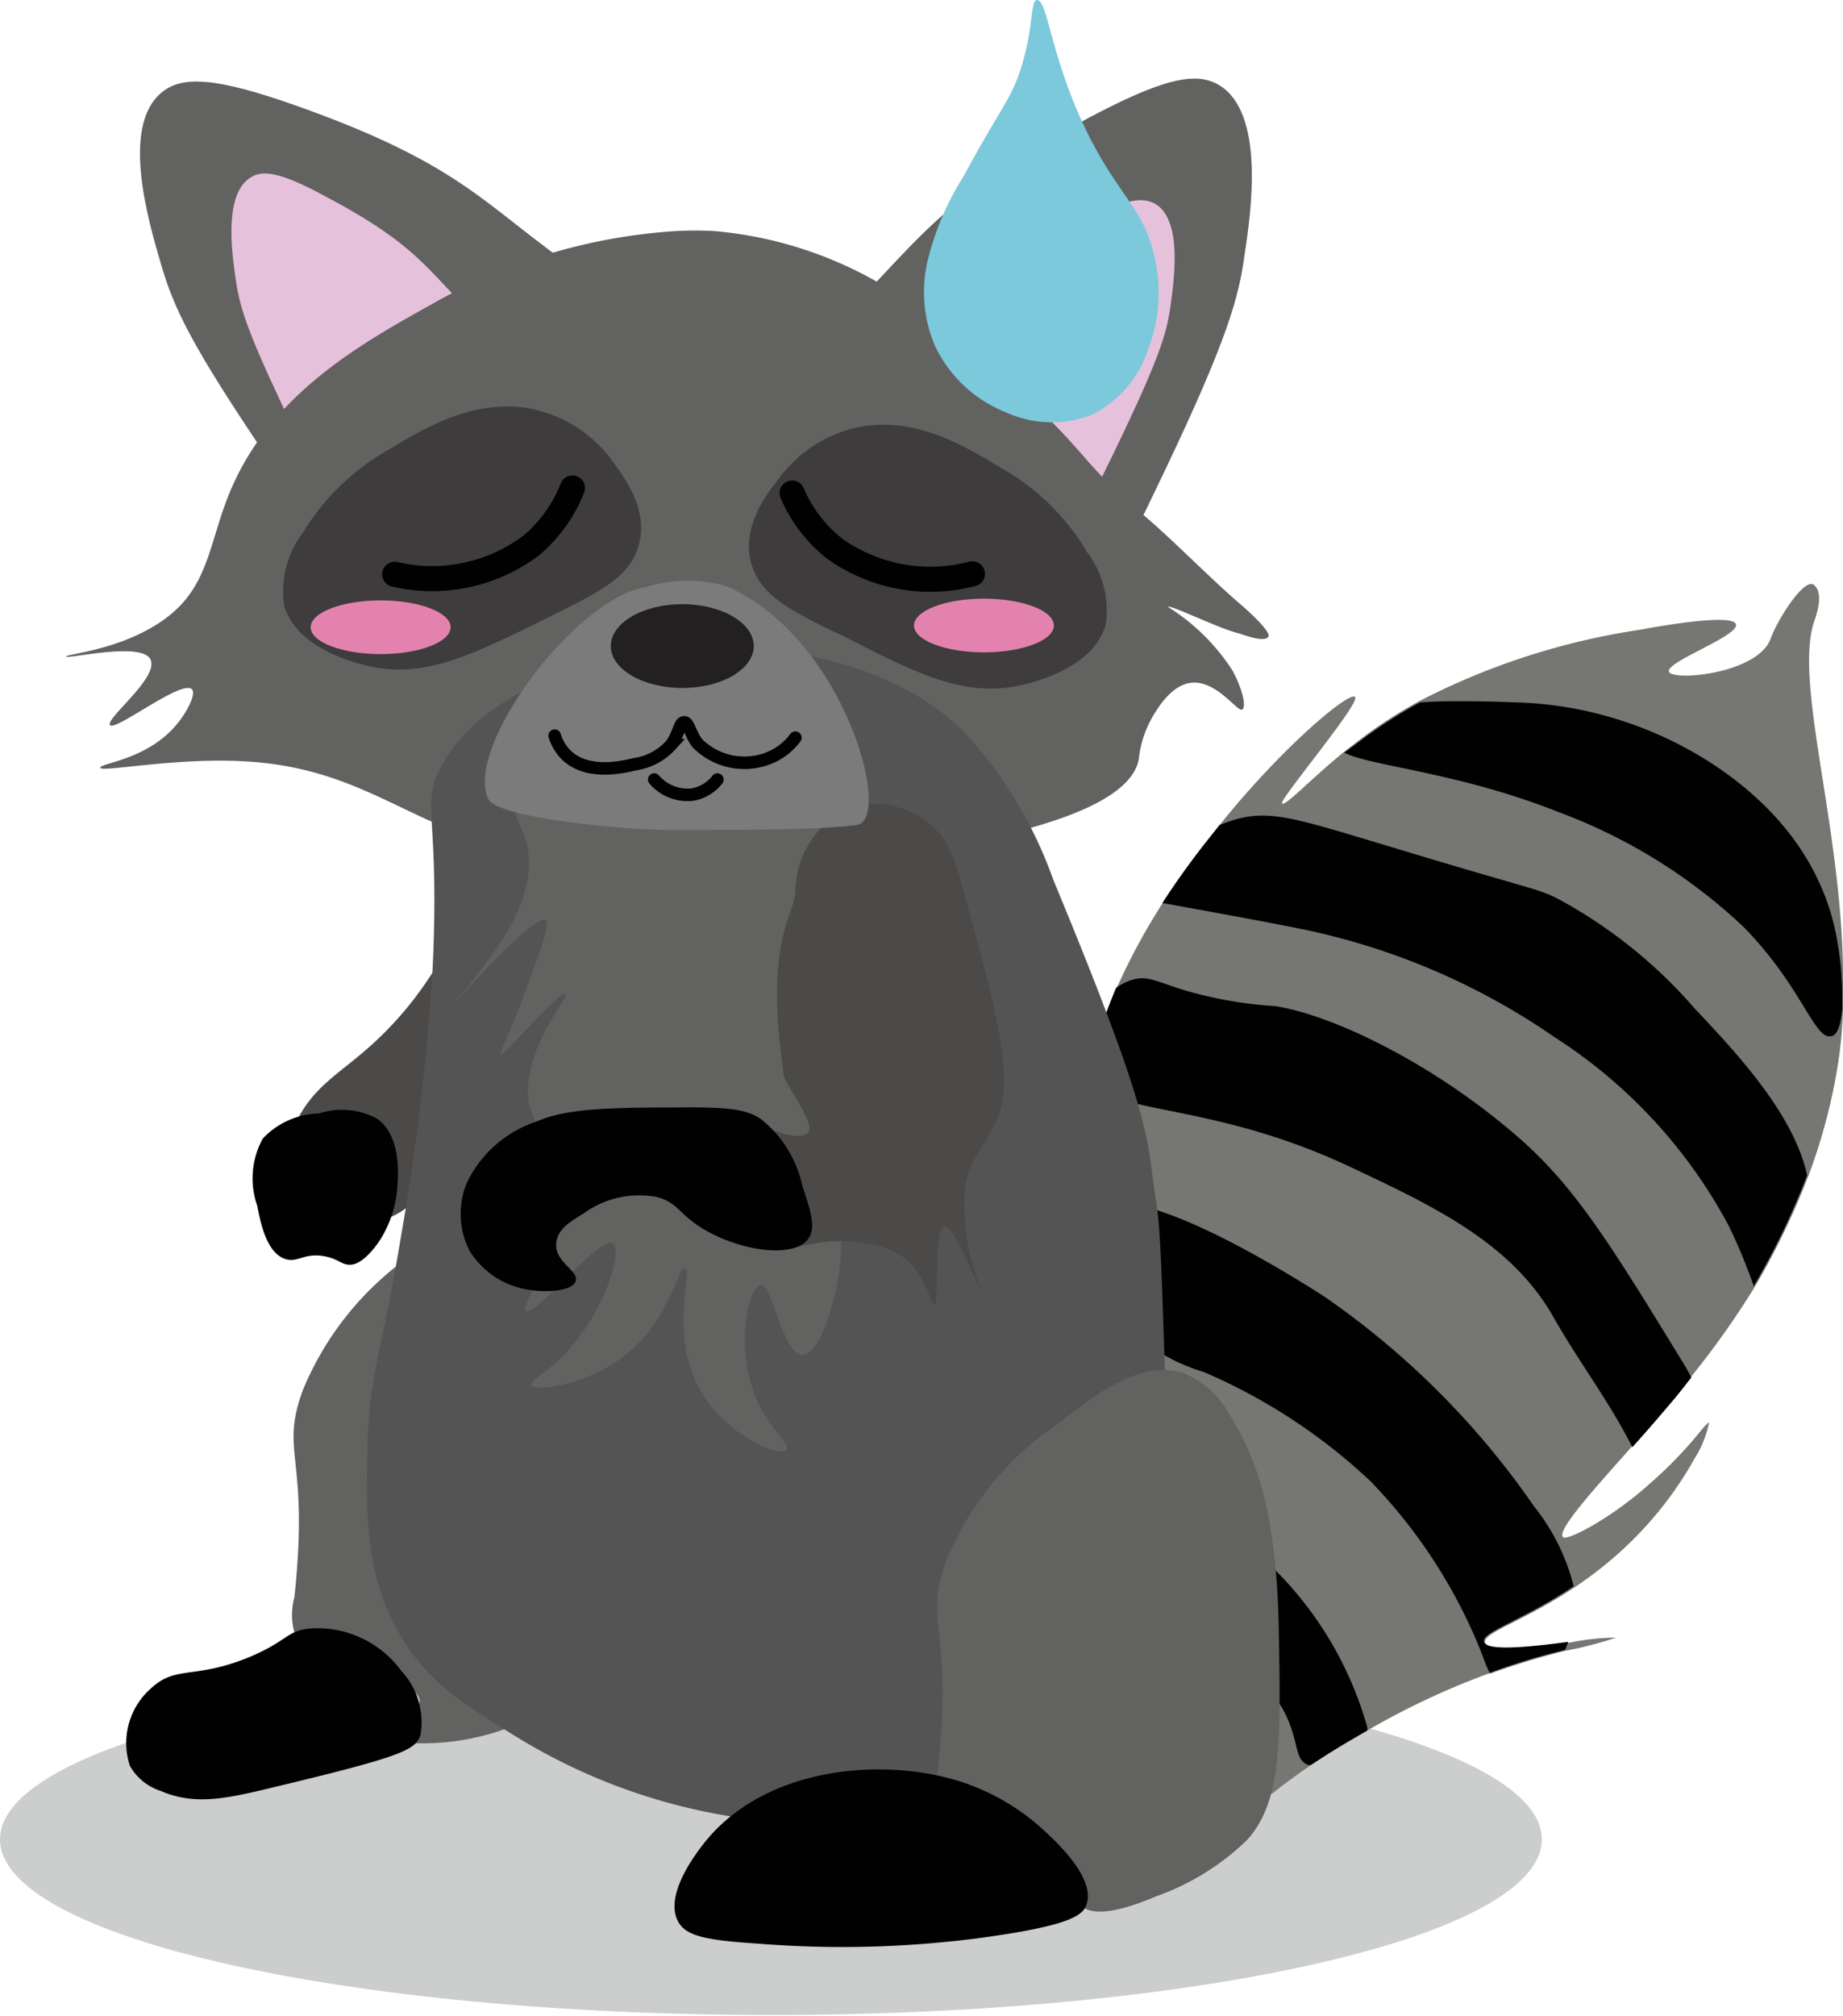 <svg xmlns="http://www.w3.org/2000/svg" width="25.93mm" height="28.35mm" viewBox="0 0 73.5 80.36"><defs><style>.cls-1{fill:#626261;}.cls-2{fill:#e6c1dc;}.cls-3{fill:#040506;opacity:0.2;}.cls-4{fill:#767673;}.cls-5{fill:#010101;}.cls-6{fill:#4b4a49;}.cls-7{fill:#555454;}.cls-8{fill:#3e3c3c;}.cls-9{fill:#7c7b7c;}.cls-10{fill:#222020;}.cls-11,.cls-13{fill:none;stroke:#010101;stroke-linecap:round;stroke-miterlimit:10;}.cls-11{stroke-width:0.5px;}.cls-12{fill:#e382af;}.cls-14{fill:#7bc9db;}</style></defs><title>Racoon_Sad</title><g id="Ebene_2" data-name="Ebene 2"><g id="Ebene_1-2" data-name="Ebene 1"><path class="cls-1" d="M24,11.4c-4.52-2.83-4.85-4.6-12.22-7.2C8.6,3.08,7.25,3,6.43,3.7c-1.62,1.36-.51,5.13,0,6.86s1.17,3.17,4.36,7.87c2.9,4.27,4.37,6.41,5.35,6.53C19.85,25.39,29.25,14.68,24,11.4Z"/><path class="cls-1" d="M32.41,13.7c4-3.48,4.1-5.28,11-9,3-1.59,4.31-1.86,5.22-1.3,1.81,1.1,1.28,5,1,6.78-.22,1.64-.67,3.31-3.11,8.44-2.23,4.66-3.36,7-4.31,7.26C38.64,26.9,27.73,17.74,32.41,13.7Z"/><path class="cls-2" d="M36.55,14.19C38.94,12.13,39,11.07,43,8.9c1.76-.93,2.54-1.09,3.08-.77,1.07.65.75,2.95.61,4s-.39,1.95-1.83,5c-1.31,2.74-2,4.12-2.55,4.28C40.22,22,33.79,16.57,36.55,14.19Z"/><path class="cls-2" d="M19.51,13.12C17.13,11.06,17.1,10,13,7.84,11.27,6.9,10.5,6.74,10,7.07c-1.07.65-.76,2.94-.61,4s.39,1.95,1.83,5c1.31,2.74,2,4.12,2.54,4.28C15.84,20.9,22.27,15.5,19.51,13.12Z"/><path class="cls-1" d="M28.49,9.21a15.91,15.91,0,0,1,8,3,30.21,30.21,0,0,1,4.18,3.39c2.77,2.52,2.38,2.74,4.82,4.83,1.36,1.15,2.59,2.45,3.94,3.62.19.16,1.29,1.12,1.15,1.33s-.77,0-1.12-.12l-.25-.07c-.9-.28-2.58-1.11-2.63-1a8.27,8.27,0,0,1,2.57,2.53c.38.7.57,1.44.39,1.56s-1-1.15-2-1.07c-.8.06-1.36,1-1.56,1.33a4.28,4.28,0,0,0-.56,1.68C45,33.08,35.66,34,35.66,34c-7.71.75-12.72,1.23-18.26-1.17-2.29-1-4.21-2.28-7.56-2.48C7.05,30.17,4,30.8,4,30.6s1.95-.31,3.13-1.83c.35-.45.7-1.12.52-1.3-.39-.4-3.06,1.69-3.26,1.43S6.36,27,6,26.28s-3.33,0-3.36-.11,2.27-.25,4-1.55,1.69-3.05,2.57-5.11c1.65-3.85,5.18-5.81,8.09-7.43a22.47,22.47,0,0,1,9.65-2.87A13.57,13.57,0,0,1,28.49,9.21Z"/><path class="cls-3" d="M61.49,73.31c0,3.89-13.76,7-30.74,7S0,77.2,0,73.31s13.77-7,30.75-7S61.49,69.42,61.49,73.31Z"/><path class="cls-4" d="M43.63,48.43c.1.94.25,2,.42,3.1.15.94.31,1.94.48,3,1.86,11.66,2.82,17.5,4.64,17.75.75.1,1-.5,3.13-1.94.47-.31,1-.67,1.74-1.08l.49-.29a30.91,30.91,0,0,1,4.84-2.27l.08,0a28.18,28.18,0,0,1,3-.91,15.3,15.3,0,0,0,2-.52,9.44,9.44,0,0,0-1.85.2c-1.45.19-3.25.39-3.37,0s1.56-.86,3.59-2.22a16.14,16.14,0,0,0,1.74-1.35,14.75,14.75,0,0,0,2.28-2.58h0c.29-.42.53-.81.73-1.17a0,0,0,0,1,0,0,4.18,4.18,0,0,0,.59-1.47s-.15.12-.35.37a16.64,16.64,0,0,1-2,2.07,14,14,0,0,1-2.33,1.7c-1,.56-1.13.47-1.15.44-.25-.26,1.25-1.92,2.73-3.58.56-.62,1.1-1.24,1.55-1.78.17-.2.46-.54.81-1A34.3,34.3,0,0,0,70,51.26a30.35,30.35,0,0,0,2.13-4.42,22.76,22.76,0,0,0,1.19-4.56,17.67,17.67,0,0,0,.18-2.08c0-.2,0-.43,0-.67.11-6.14-2-12.23-1.15-14.76.08-.23.4-1.11,0-1.45s-1.49,1.44-1.73,2.12c-.5,1.42-3.92,1.72-4.06,1.33s2.82-1.43,2.67-1.89-3.35.13-3.83.22a28.24,28.24,0,0,0-8.77,2.83,18.79,18.79,0,0,0-2.36,1.52l-.66.51c-1.43,1.17-2.34,2.18-2.48,2.06s3.14-4,2.91-4.24-2.91,2-5.39,5.09l-.3.38c-.45.57-1.2,1.53-2,2.77a25.44,25.44,0,0,0-1.81,3.35h0c-.17.41-.34.82-.48,1.24a11.52,11.52,0,0,0-.58,2.58A23.08,23.08,0,0,0,43.63,48.43Z"/><path class="cls-5" d="M47.9,64.42c.41,1.89,2.49,1.86,3.47,4.13.42,1,.29,1.58.78,1.79a.32.32,0,0,0,.14,0q.7-.47,1.74-1.08l.5-.29a.84.84,0,0,0,0-.12,14.32,14.32,0,0,0-4.46-7c-1.41-1.32-2.55-2.1-2.79-1.89s.46,1,.66,2.57C48.07,63.69,47.75,63.69,47.9,64.42Z"/><path class="cls-5" d="M43.63,48.43c.1.94.25,2,.42,3.1a6.17,6.17,0,0,0,1.11,1.55A7.3,7.3,0,0,0,48,54.68a22.79,22.79,0,0,1,6.67,4.37A21,21,0,0,1,59,65.67c.14.35.26.72.41,1a27.52,27.52,0,0,1,3-.91,2.15,2.15,0,0,0,.13-.32c-1.44.19-3.24.39-3.36,0s1.56-.86,3.58-2.22a8.35,8.35,0,0,0-1.58-3.18,32.73,32.73,0,0,0-8.39-8.38c-1.08-.69-7.69-4.89-9.16-3.4A.21.21,0,0,0,43.63,48.43Z"/><path class="cls-5" d="M43.47,43.2C44.73,44.42,48.6,44,54,46.58c3.2,1.51,6.35,3,8,6,1,1.74,2.2,3.32,3.1,5.1.56-.62,1.09-1.24,1.55-1.78.17-.2.45-.54.8-1-.09-.18-.18-.33-.22-.41-2.91-4.75-4.36-7.13-6.62-9.11-3.42-3-7.5-4.94-9.76-5.28a16.6,16.6,0,0,1-3.5-.6c-1.15-.34-1.5-.6-2.08-.48a2.26,2.26,0,0,0-.76.35h0c-.17.41-.33.82-.48,1.24A12.1,12.1,0,0,0,43.47,43.2Z"/><path class="cls-5" d="M46.35,36l.06,0s4,.72,5.36,1A27.41,27.41,0,0,1,62,41.34a20.26,20.26,0,0,1,6.94,7.51c.39.8.74,1.66,1,2.41a29.35,29.35,0,0,0,2.13-4.42c-.54-2.47-2.86-4.92-4.48-6.64a19.46,19.46,0,0,0-5.37-4.33c-.91-.48-.77-.3-6.93-2.17-3.64-1.09-4.68-1.46-6.15-1-.18.06-.35.12-.51.19l-.3.38A32.52,32.52,0,0,0,46.35,36Z"/><path class="cls-5" d="M53.61,30c1.1.55,4.51.77,8.53,2.36a21.81,21.81,0,0,1,7.39,4.58c2.31,2.35,2.82,4.47,3.47,4.36.28,0,.41-.47.47-1.06,0-.2,0-.43,0-.67a12.32,12.32,0,0,0-.2-2.07,9.26,9.26,0,0,0-1.06-3C70.29,31,65.63,28.18,60.62,28c-1.68-.07-3.27-.07-4,0a18.79,18.79,0,0,0-2.36,1.52Z"/><path class="cls-6" d="M18.57,36.9c-.45-.18-1,2.23-3.69,4.69-1.36,1.24-2.39,1.68-3.12,3.23-.28.58-.91,1.92-.34,2.91.82,1.4,3.76,1.47,5,.22a6.62,6.62,0,0,0,1.68-3.8C18.51,39.16,19.06,37.1,18.57,36.9Z"/><path class="cls-1" d="M24.11,66.56c1.38-1.53,1.35-3.83,1.23-8.37s-.83-6.77-1.9-8.48a3.61,3.61,0,0,0-1.9-1.78c-1.71-.57-3.54.86-5,2a12.26,12.26,0,0,0-4.46,5.47c-.94,2.56.27,2.56-.34,8.26a2.74,2.74,0,0,0,.23,2c1,1.37,3.49.36,4.68,1.9.56.72-1.78,1.45-1.16,1.83a9.81,9.81,0,0,0,5-.61A9.73,9.73,0,0,0,24.11,66.56Z"/><path class="cls-5" d="M16.77,69.15A3,3,0,0,0,16,66.59a4.14,4.14,0,0,0-3.68-1.68c-.91.11-.87.5-2.34,1.12-2.18.91-2.93.34-3.91,1.22a2.9,2.9,0,0,0-.89,3.13,2.17,2.17,0,0,0,1.23,1c1.35.59,2.64.3,4.35-.11C16.08,70,16.57,69.75,16.77,69.15Z"/><path class="cls-7" d="M17.57,30.59c-.81,1.56,0,1.85-.33,8.27A94.78,94.78,0,0,1,16,49.23c-.83,5-1.27,5.49-1.34,8.38s-.09,5.36,1.45,7.8c1.06,1.68,2.35,2.49,4.35,3.73a23.44,23.44,0,0,0,8.71,3.26,17.19,17.19,0,0,0,9.15-.46c1.42-.53,5.68-2.09,7.59-6.18.81-1.73.74-4.75.56-10.71-.13-4-.19-6.06-.34-7-.44-2.7.07-2.88-4.13-13a17.05,17.05,0,0,0-2.9-5.13C34.37,23.8,20.55,24.88,17.57,30.59Z"/><path class="cls-1" d="M49.73,73.34C51.11,71.81,51.08,69.51,51,65s-.82-6.77-1.89-8.48a3.72,3.72,0,0,0-1.9-1.79c-1.72-.56-3.55.86-5,2a12.16,12.16,0,0,0-4.47,5.47c-.93,2.56.28,2.55-.33,8.26a2.75,2.75,0,0,0,.22,2c1,1.36,3.5.36,4.69,1.89.56.72.28,1.29.89,1.68.24.15.86.42,2.9-.45A10,10,0,0,0,49.73,73.34Z"/><path class="cls-5" d="M43.33,75.91c.38-1.11-1.34-2.64-1.89-3.13a8.94,8.94,0,0,0-3.57-1.9c-3.07-.81-7.28-.33-9.6,2.35-.18.21-1.86,2.17-1.23,3.35.31.58,1.07.75,3.24.89a42.13,42.13,0,0,0,8.81-.23C42.71,76.75,43.19,76.33,43.33,75.91Z"/><path class="cls-5" d="M15.84,47.39c.05-.64.15-2.09-.78-2.79a2.94,2.94,0,0,0-2.34-.22,3.17,3.17,0,0,0-2.24,1,3.29,3.29,0,0,0-.22,2.68c.13.68.37,1.88,1.12,2.12.49.16.75-.26,1.56-.11.6.11.71.39,1.11.33s.85-.58,1.12-1A4.54,4.54,0,0,0,15.84,47.39Z"/><path class="cls-1" d="M20.64,32.24c-.27.37.39.73.45,2,.08,1.83-1.18,3.46-2.12,4.69-.51.66-1,1.21-1,1.22s3.34-3.79,3.8-3.46c.18.13-.16,1-.82,2.83-.21.56-.31.83-.41,1.08-.42,1-.63,1.4-.56,1.45s2.39-2.59,2.57-2.45S21.39,41.06,21.09,43c-.24,1.48.61,1.62.78,4a9.09,9.09,0,0,1-.22,3.24c-.33,1.22-.83,1.88-.67,2,.35.27,2.92-3,3.46-2.68.38.25-.21,2.38-1.56,4C22,54.66,21.1,55,21.2,55.23s2.51,0,4.13-1.56c1.45-1.39,1.71-3.2,2-3.13s-.58,2.47.45,4.58,3.33,2.94,3.57,2.68-.83-.9-1.34-2.46c-.65-2-.12-4.08.33-4.13S31.22,54,32,54c.63,0,1.23-1.77,1.45-3.23.27-1.84-.07-3-.9-6.7-1.1-4.88,0-5.65.12-6.14.53-3.14,2-4.37,1.56-5s-3.08-.28-5.65,0C23.92,33.45,21.33,31.3,20.64,32.24Z"/><path class="cls-6" d="M33.78,32.22a3.76,3.76,0,0,0-2.06,3.35c-.09,1-1.24,2-.46,7.29,0,.28,1.34,2,.95,2.29-.58.43-1.76-.43-2.05-.11s.48.81.73,1.84c.35,1.48-.59,2.31-.12,2.78s1.56-.44,3.61-.12a3.47,3.47,0,0,1,1.81.69C37,51,37.1,52,37.28,52s-.06-3,.36-3.12,1.33,2.46,1.45,2.42a9,9,0,0,1-.61-3.92c.21-1.39.81-1.55,1.33-2.89.6-1.54,0-4-1.33-8.78-.39-1.48-.67-2.37-1.56-3A3.46,3.46,0,0,0,33.78,32.22Z"/><path class="cls-5" d="M32.22,49.39c.34-.44.11-1.13-.22-2.12a4.66,4.66,0,0,0-1.67-2.68c-.58-.36-1.14-.48-3.46-.45-2.9,0-4.37.08-5.47.56a4.71,4.71,0,0,0-2.79,2.46,3.23,3.23,0,0,0,.11,2.68,3.34,3.34,0,0,0,2.34,1.56c.74.13,1.77.06,1.9-.34s-.8-.74-.78-1.45.75-1,1.23-1.34a3.76,3.76,0,0,1,2.79-.56c.83.22.86.66,1.78,1.23C29.44,49.85,31.62,50.18,32.22,49.39Z"/><path class="cls-8" d="M24.45,18.41a5.33,5.33,0,0,0-3.38-2.14c-2.21-.36-4.1.77-5.53,1.63a9.41,9.41,0,0,0-3.46,3.33,3.87,3.87,0,0,0-.75,2.89c.53,1.94,3.49,2.46,3.68,2.49,2.11.34,3.86-.53,6.75-1.95,2.13-1.05,3.21-1.6,3.63-2.69C26,20.43,24.87,19,24.45,18.41Z"/><path class="cls-8" d="M31,19.16A5.29,5.29,0,0,1,34.36,17c2.21-.37,4.1.77,5.53,1.63A9.32,9.32,0,0,1,43.35,22a3.86,3.86,0,0,1,.75,2.88c-.53,1.95-3.49,2.46-3.68,2.49-2.11.34-3.86-.52-6.75-2-2.13-1-3.21-1.6-3.63-2.68C29.44,21.17,30.56,19.7,31,19.16Z"/><path class="cls-9" d="M28.93,23.35c4.74,2,6.7,9.33,5.24,9.53s-4.72.2-7.46.2c-1.9,0-6.85-.49-7.23-1.22-1-2,3.41-8,6.28-8.46A5.68,5.68,0,0,1,28.93,23.35Z"/><ellipse class="cls-10" cx="27.21" cy="25.75" rx="2.85" ry="1.67"/><path class="cls-11" d="M28.61,31.07a1.6,1.6,0,0,1-1,.6,1.76,1.76,0,0,1-1.52-.6"/><path class="cls-11" d="M31.72,29.4a2.46,2.46,0,0,1-.91.75,2.64,2.64,0,0,1-3-.53c-.3-.39-.34-.84-.53-.83s-.2.48-.53.91a2.4,2.4,0,0,1-1.44.76c-.42.1-1.88.47-2.74-.38a1.84,1.84,0,0,1-.45-.76"/><ellipse class="cls-12" cx="39.24" cy="24.93" rx="2.79" ry="1.07"/><ellipse class="cls-12" cx="15.18" cy="25" rx="2.79" ry="1.07"/><path class="cls-13" d="M38.78,22.87a6.58,6.58,0,0,1-5.49-1,5.65,5.65,0,0,1-1.7-2.22"/><path class="cls-13" d="M15.74,22.89a6.58,6.58,0,0,0,5.46-1.16,5.8,5.8,0,0,0,1.63-2.28"/><path class="cls-14" d="M41.36,0c-.27,0-.13,1-.59,2.54-.4,1.38-.8,1.63-2.35,4.5A11.3,11.3,0,0,0,37,10.37a5.46,5.46,0,0,0,.29,3.42,5.3,5.3,0,0,0,2.84,2.65,4.4,4.4,0,0,0,3.42.09,4.47,4.47,0,0,0,2.25-2.64,6.26,6.26,0,0,0,.29-3.42C45.71,8.42,44.77,8,43.51,5.58,41.91,2.47,41.8,0,41.36,0Z"/></g></g></svg>
